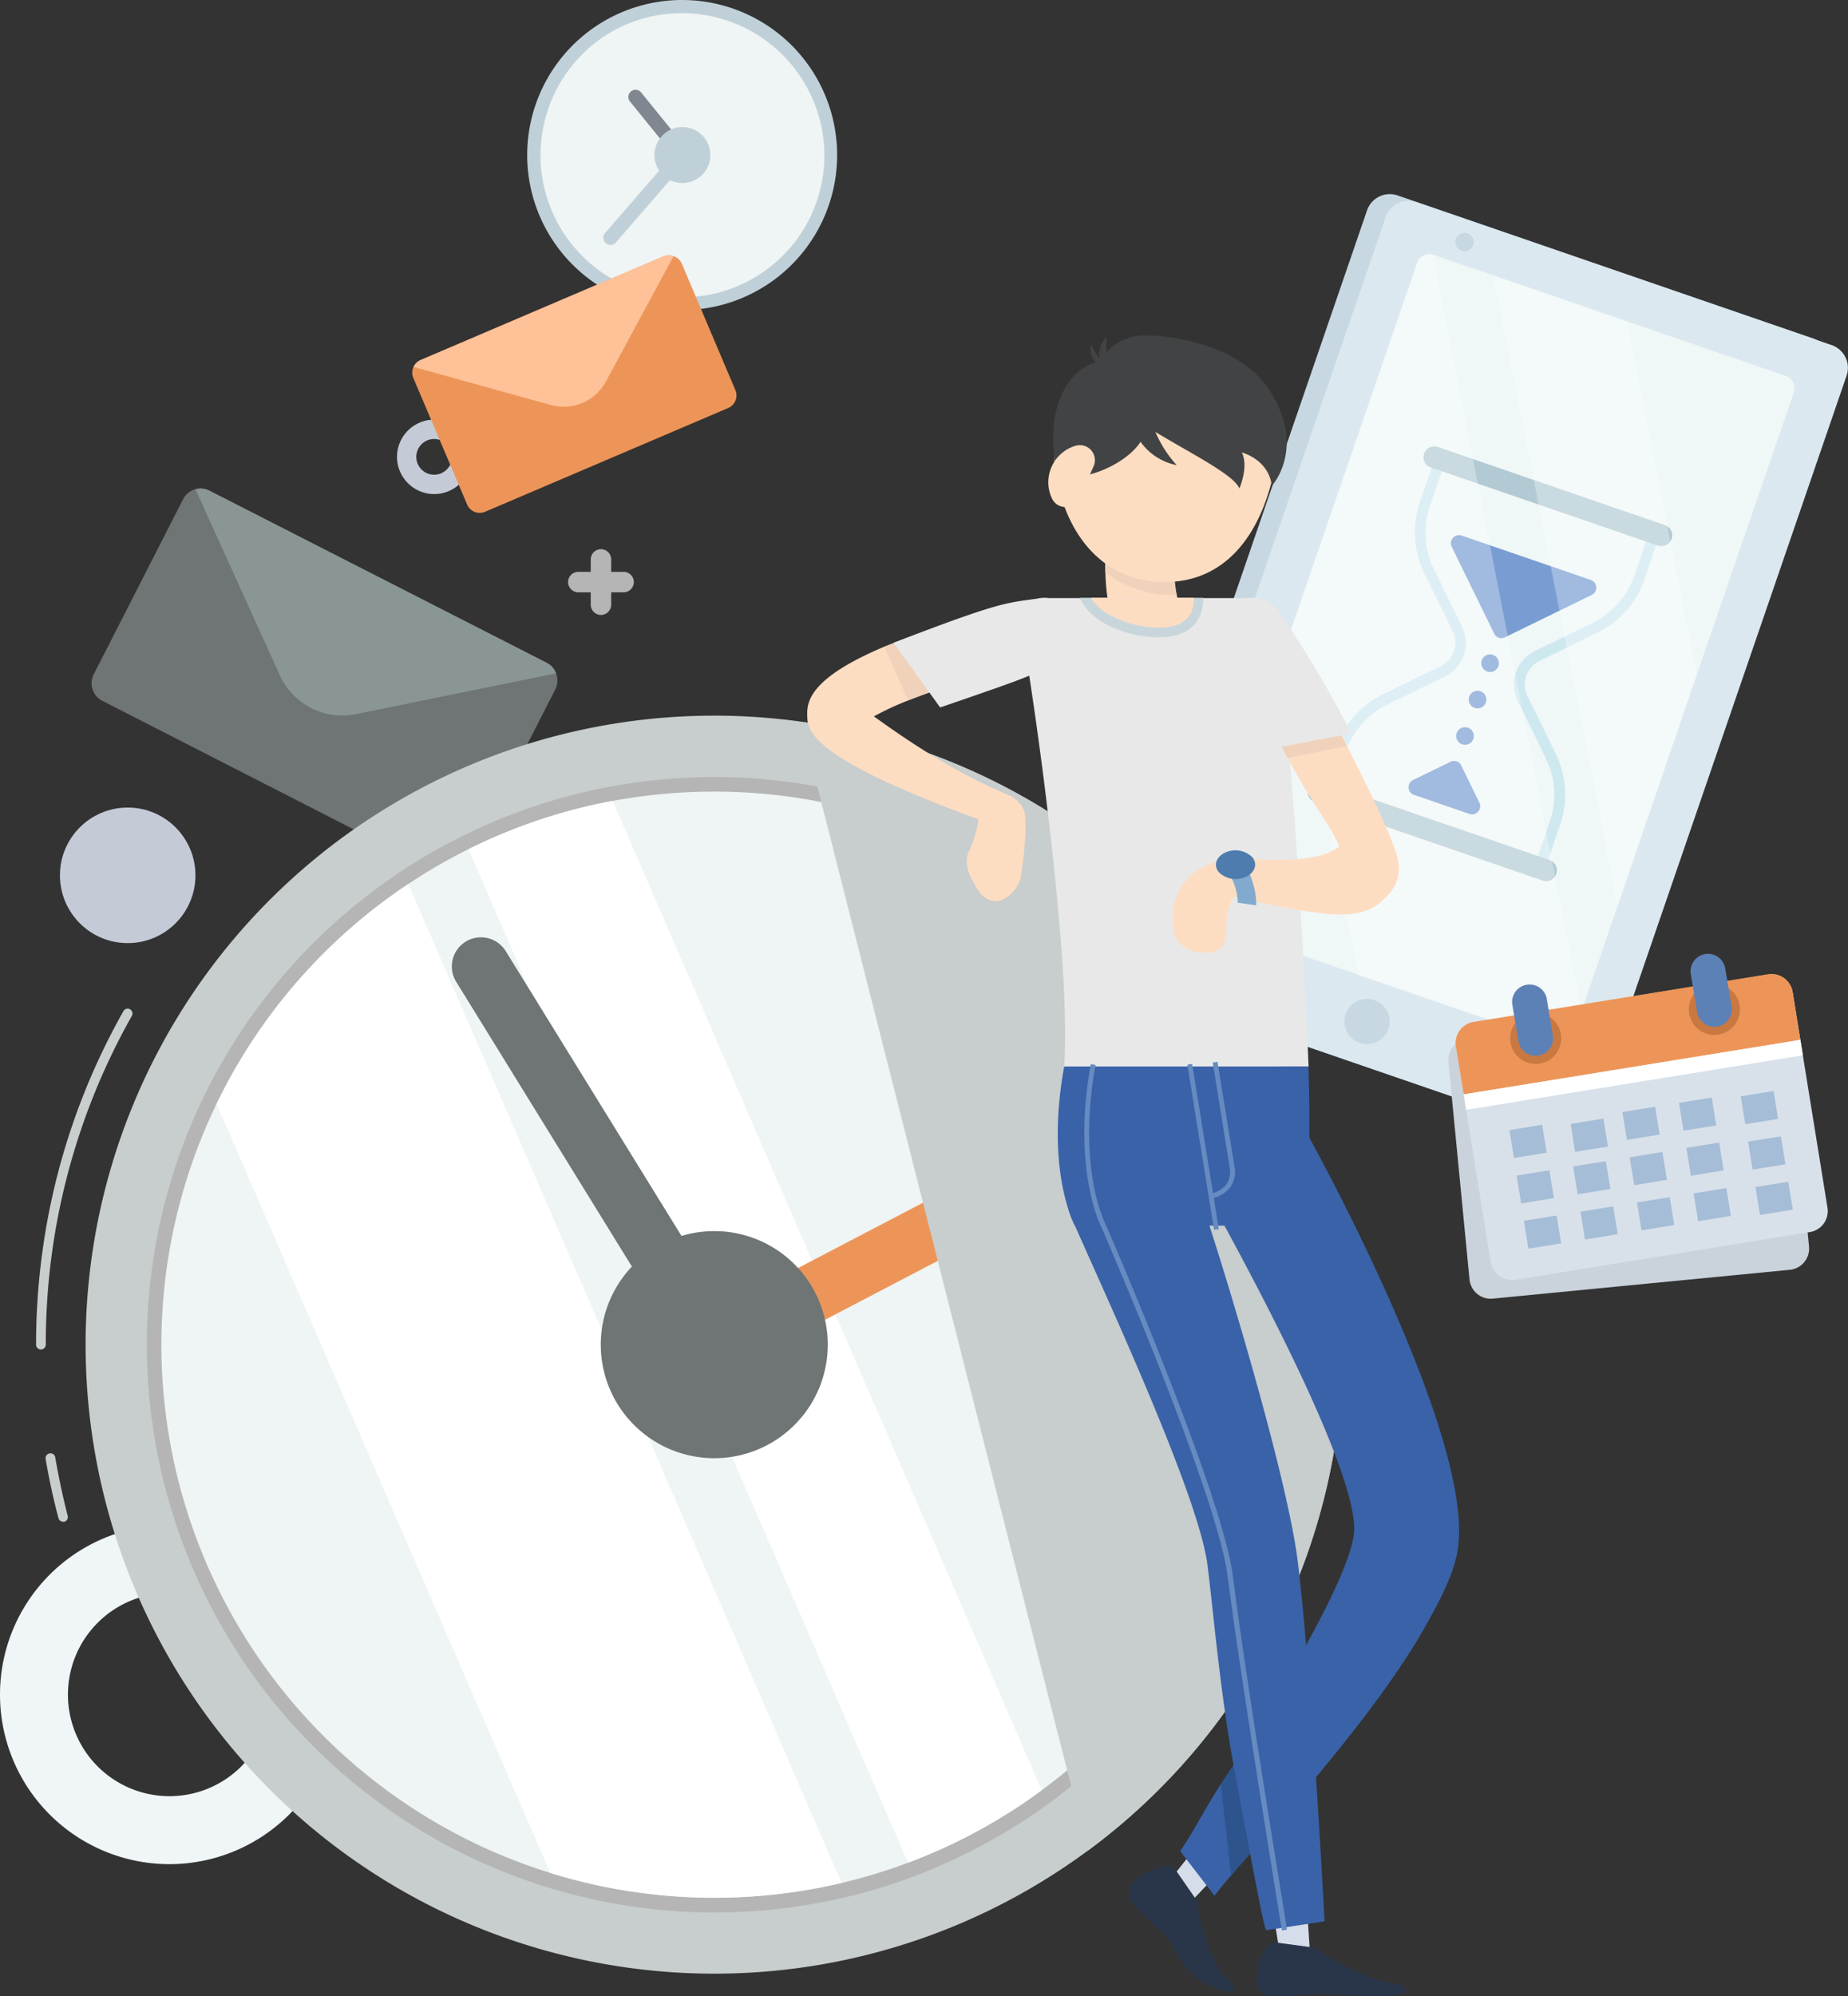 <?xml version="1.0" encoding="UTF-8"?> <svg xmlns="http://www.w3.org/2000/svg" viewBox="0 0 298.13 321.91"><rect x="0" y="0" width="298.13" height="321.91" fill="#333333" stroke="none"/><defs><style>.cls-1{isolation:isolate;}.cls-2{fill:#c0d0d8;}.cls-3{fill:#eff4f4;}.cls-4{fill:#808791;}.cls-5{fill:#c7d8e2;}.cls-6{fill:#dce8ef;}.cls-7{fill:#f0f7f7;}.cls-8{fill:#cee8ef;}.cls-9{fill:#b2cad3;}.cls-10{fill:#799dd3;}.cls-11,.cls-15{fill:#fff;}.cls-11{opacity:0.3;}.cls-12{fill:#cad3db;}.cls-13{fill:#d8e1ea;}.cls-14{fill:#ed9558;}.cls-16{fill:#c97841;}.cls-17{fill:#5c81b7;}.cls-18{fill:#a5bdd6;}.cls-19{fill:#c4cbd6;}.cls-20{fill:#6f7475;}.cls-21{fill:#8a9596;}.cls-22{fill:#ffc197;}.cls-23{fill:#b5b5b5;}.cls-24{fill:#f0f6f7;}.cls-25,.cls-26{fill:#c8cdce;}.cls-26{mix-blend-mode:multiply;}.cls-27{fill:#d6ddea;}.cls-28{fill:#293549;}.cls-29{fill:#ed8c62;}.cls-30{fill:#fdddc2;}.cls-31{fill:#e8e8e8;}.cls-32{fill:#3962a8;}.cls-33{fill:#f0d2bb;}.cls-34{fill:#2d548c;}.cls-35{fill:#658bc1;}.cls-36{fill:#c8d6db;}.cls-37{fill:#82aace;}.cls-38{fill:#4e7caf;}.cls-39{fill:#424344;}</style></defs><title>boy_clock</title><g class="cls-1"><g id="Layer_4" data-name="Layer 4"><path class="cls-2" d="M135.05,25a25,25,0,1,1-25-25A25,25,0,0,1,135.05,25Z"></path><path class="cls-3" d="M133,25a22.88,22.88,0,0,1-9.35,18.49,23.14,23.14,0,0,1-5.55,3,26.59,26.59,0,0,1-2.76.84c-.57.13-1.14.24-1.72.33a22.14,22.14,0,0,1-3.57.28,23.19,23.19,0,0,1-6.81-1,23,23,0,0,1-5.89-41,24.51,24.51,0,0,1,2.49-1.45A23,23,0,0,1,133,25Z"></path><path class="cls-4" d="M110.09,26.11a1.14,1.14,0,0,1-.9-.43l-7.59-9.35a1.16,1.16,0,0,1,1.8-1.46L111,24.23a1.15,1.15,0,0,1-.17,1.62A1.11,1.11,0,0,1,110.09,26.11Z"></path><path class="cls-2" d="M114.6,25a4.51,4.51,0,1,1-4.51-4.51A4.51,4.51,0,0,1,114.6,25Z"></path><path class="cls-2" d="M98.5,39.48a1.15,1.15,0,0,1-.88-1.91l11.6-13.37a1.15,1.15,0,0,1,1.63-.12,1.17,1.17,0,0,1,.12,1.63L99.37,39.09A1.16,1.16,0,0,1,98.5,39.48Z"></path><path class="cls-5" d="M294.9,59.49,253.68,179.4a3.87,3.87,0,0,1-4.91,2.4l-67.05-23.05a3.87,3.87,0,0,1-2.4-4.92L220.54,33.92a3.88,3.88,0,0,1,4.92-2.41l67,23.05A3.88,3.88,0,0,1,294.9,59.49Z"></path><path class="cls-6" d="M297.92,60.53,256.7,180.43a3.87,3.87,0,0,1-4.92,2.4l-67-23.05a3.86,3.86,0,0,1-2.41-4.91L223.55,35a3.89,3.89,0,0,1,4.92-2.41l67,23.05A3.88,3.88,0,0,1,297.92,60.53Z"></path><path class="cls-7" d="M289.39,63.3l-15.67,45.54v0L261,146h0l-5.82,16.89-1.37,4a2.08,2.08,0,0,1-2.65,1.3l-32-11-24.81-8.53A2.09,2.09,0,0,1,193,146l15.2-44.23,20.42-59.39a2.1,2.1,0,0,1,2.54-1.34.35.35,0,0,1,.13.05l9.68,3.33,21.56,7.42,25.59,8.79A2.09,2.09,0,0,1,289.39,63.3Z"></path><path class="cls-5" d="M219.34,168.16h0a3.64,3.64,0,0,1-2.26-4.62h0a3.64,3.64,0,0,1,4.63-2.26h0A3.64,3.64,0,0,1,224,165.9h0A3.65,3.65,0,0,1,219.34,168.16Z"></path><path class="cls-5" d="M235.78,40.43h0a1.49,1.49,0,0,1-.92-1.88h0a1.49,1.49,0,0,1,1.88-.92h0a1.47,1.47,0,0,1,.92,1.88h0A1.49,1.49,0,0,1,235.78,40.43Z"></path><path class="cls-8" d="M249.2,140.26l-1.65-.56,2.47-7.19a13.24,13.24,0,0,0-.63-10.2l-4.54-9.3a6,6,0,0,1,2.73-8l9.31-4.54a13.31,13.31,0,0,0,6.77-7.66l2.46-7.18,1.65.57-2.46,7.18a15,15,0,0,1-7.66,8.66l-9.3,4.54a4.22,4.22,0,0,0-1.94,5.62l4.55,9.31a15,15,0,0,1,.71,11.53Z"></path><path class="cls-8" d="M214.6,128.37,213,127.8l2.47-7.18a15,15,0,0,1,7.65-8.66l9.3-4.54a4.22,4.22,0,0,0,1.94-5.63l-4.55-9.3A15,15,0,0,1,229.05,81l2.47-7.19,1.65.57-2.47,7.18a13.28,13.28,0,0,0,.63,10.2l4.54,9.31a6,6,0,0,1-2.73,8l-9.31,4.54a13.24,13.24,0,0,0-6.76,7.66Z"></path><path class="cls-9" d="M268,88.06a1.88,1.88,0,0,1-.57-.09L230.72,75.34a1.75,1.75,0,0,1,1.14-3.3l36.72,12.63a1.74,1.74,0,0,1-.57,3.39Z"></path><path class="cls-9" d="M249.43,142.09a1.58,1.58,0,0,1-.56-.1l-36.72-12.62a1.74,1.74,0,1,1,1.13-3.3L250,138.69a1.75,1.75,0,0,1-.57,3.4Z"></path><path class="cls-10" d="M234.2,88.17l6.85,14a1.29,1.29,0,0,0,1.74.6l14-6.84a1.31,1.31,0,0,0-.15-2.41L235.8,86.36A1.31,1.31,0,0,0,234.2,88.17Z"></path><path class="cls-10" d="M228,125.76l6-2.92a1.29,1.29,0,0,1,1.74.6l2.92,6a1.31,1.31,0,0,1-1.6,1.81l-8.89-3.06A1.3,1.3,0,0,1,228,125.76Z"></path><path class="cls-10" d="M237.69,119.14a1.42,1.42,0,1,1-.88-1.8A1.42,1.42,0,0,1,237.69,119.14Z"></path><path class="cls-10" d="M239.71,113.27a1.42,1.42,0,1,1-.88-1.8A1.41,1.41,0,0,1,239.71,113.27Z"></path><path class="cls-10" d="M241.73,107.41a1.42,1.42,0,1,1-.88-1.81A1.42,1.42,0,0,1,241.73,107.41Z"></path><path class="cls-11" d="M255.13,162.94l-1.37,4a2.08,2.08,0,0,1-2.65,1.3l-32-11-10.92-55.42,20.42-59.39a2.1,2.1,0,0,1,2.54-1.34Z"></path><polygon class="cls-11" points="273.72 108.84 273.72 108.86 260.95 146.03 240.94 44.43 262.49 51.84 273.72 108.84"></polygon><path class="cls-12" d="M288.44,166l3.4,35a3.44,3.44,0,0,1-3.1,3.76l-47.92,4.65a3.44,3.44,0,0,1-3.75-3.1l-3.4-35a3.44,3.44,0,0,1,3.1-3.76l47.91-4.65A3.44,3.44,0,0,1,288.44,166Z"></path><path class="cls-13" d="M289.2,160l5.61,34.68a3.43,3.43,0,0,1-2.85,4l-47.52,7.69a3.45,3.45,0,0,1-3.95-2.85l-5.61-34.68a3.44,3.44,0,0,1,2.85-4l47.52-7.69A3.44,3.44,0,0,1,289.2,160Z"></path><path class="cls-14" d="M289.2,160l1.25,7.69-54.32,8.79-1.25-7.69a3.44,3.44,0,0,1,2.85-4l47.52-7.69A3.44,3.44,0,0,1,289.2,160Z"></path><rect class="cls-15" x="235.98" y="172.05" width="55.03" height="2.53" transform="translate(-24.3 44.31) rotate(-9.19)"></rect><path class="cls-16" d="M251.81,166.77a4.12,4.12,0,1,1-4.72-3.4A4.11,4.11,0,0,1,251.81,166.77Z"></path><path class="cls-16" d="M280.64,162.11a4.12,4.12,0,1,1-4.72-3.41A4.12,4.12,0,0,1,280.64,162.11Z"></path><path class="cls-17" d="M247.74,170.25a2.82,2.82,0,0,1-2.78-2.37l-1-6a2.82,2.82,0,0,1,5.56-.9l1,6a2.81,2.81,0,0,1-2.33,3.23A2.28,2.28,0,0,1,247.74,170.25Z"></path><path class="cls-17" d="M276.57,165.59a2.83,2.83,0,0,1-2.78-2.37l-1-6a2.82,2.82,0,1,1,5.56-.9l1,6a2.82,2.82,0,0,1-2.33,3.23A3.42,3.42,0,0,1,276.57,165.59Z"></path><rect class="cls-18" x="243.83" y="181.8" width="5.35" height="4.55" transform="translate(-26.25 41.76) rotate(-9.2)"></rect><rect class="cls-18" x="280.32" y="175.89" width="5.35" height="4.55" transform="matrix(0.99, -0.16, 0.16, 0.99, -24.83, 47.5)"></rect><rect class="cls-18" x="271.2" y="177.37" width="5.35" height="4.55" transform="translate(-25.18 46.06) rotate(-9.19)"></rect><rect class="cls-18" x="262.07" y="178.85" width="5.35" height="4.55" transform="translate(-25.54 44.62) rotate(-9.19)"></rect><rect class="cls-18" x="252.95" y="180.32" width="5.35" height="4.55" transform="matrix(0.99, -0.16, 0.16, 0.99, -25.89, 43.19)"></rect><rect class="cls-18" x="245.01" y="189.09" width="5.35" height="4.55" transform="translate(-27.39 42.03) rotate(-9.19)"></rect><rect class="cls-18" x="281.5" y="183.19" width="5.35" height="4.55" transform="matrix(0.99, -0.16, 0.16, 0.99, -25.98, 47.78)"></rect><rect class="cls-18" x="272.38" y="184.66" width="5.35" height="4.55" transform="translate(-26.34 46.36) rotate(-9.2)"></rect><rect class="cls-18" x="263.25" y="186.14" width="5.35" height="4.55" transform="translate(-26.69 44.91) rotate(-9.19)"></rect><rect class="cls-18" x="254.13" y="187.62" width="5.35" height="4.55" transform="translate(-27.04 43.47) rotate(-9.19)"></rect><rect class="cls-18" x="246.18" y="196.39" width="5.35" height="4.55" transform="translate(-28.54 42.31) rotate(-9.19)"></rect><rect class="cls-18" x="282.68" y="190.48" width="5.35" height="4.55" transform="matrix(0.99, -0.16, 0.16, 0.99, -27.13, 48.07)"></rect><rect class="cls-18" x="273.56" y="191.96" width="5.35" height="4.55" transform="translate(-27.48 46.63) rotate(-9.19)"></rect><rect class="cls-18" x="264.43" y="193.43" width="5.35" height="4.55" transform="translate(-27.84 45.19) rotate(-9.19)"></rect><rect class="cls-18" x="255.31" y="194.91" width="5.35" height="4.55" transform="translate(-28.19 43.75) rotate(-9.19)"></rect><circle class="cls-19" cx="20.6" cy="141.15" r="10.93"></circle><path class="cls-19" d="M70.05,79.67a6,6,0,1,1,6-6A6,6,0,0,1,70.05,79.67Zm0-8.88a2.88,2.88,0,1,0,2.87,2.88A2.88,2.88,0,0,0,70.05,70.79Z"></path><path class="cls-20" d="M29.53,80.51,15.11,108.75A3.18,3.18,0,0,0,16.49,113L70.88,140.8a3.18,3.18,0,0,0,4.28-1.38l14.42-28.24a3.19,3.19,0,0,0-1.39-4.28L33.8,79.13a3.17,3.17,0,0,0-4.27,1.38Z"></path><path class="cls-21" d="M31.53,78.89l13.61,30a11.1,11.1,0,0,0,12.28,6.27l32.3-6.58a3.18,3.18,0,0,0-1.53-1.71L33.8,79.13A3.16,3.16,0,0,0,31.53,78.89Z"></path><path class="cls-14" d="M66.7,61l8.66,20.35a2.21,2.21,0,0,0,2.91,1.17L117.46,65.8a2.21,2.21,0,0,0,1.17-2.91L110,42.54a2.22,2.22,0,0,0-1.31-1.22,2.27,2.27,0,0,0-1.6,0L67.87,58.05A2.21,2.21,0,0,0,66.7,61Z"></path><path class="cls-22" d="M66.72,59.17l22.16,6.14a7.72,7.72,0,0,0,8.85-3.76l10.93-20.23a2.27,2.27,0,0,0-1.6,0L67.87,58.05A2.25,2.25,0,0,0,66.72,59.17Z"></path><path class="cls-23" d="M100.6,95.51h-2v2a1.65,1.65,0,1,1-3.3,0v-2h-2a1.65,1.65,0,0,1,0-3.3h2v-2a1.65,1.65,0,0,1,3.3,0v2h2a1.65,1.65,0,0,1,0,3.3Z"></path><path class="cls-24" d="M27.34,300.6a27.34,27.34,0,1,1,27.34-27.34A27.36,27.36,0,0,1,27.34,300.6Zm0-43.72a16.38,16.38,0,1,0,16.38,16.38A16.4,16.4,0,0,0,27.34,256.88Z"></path><path class="cls-25" d="M6.6,217.61a.78.78,0,0,1-.78-.78,110,110,0,0,1,2.59-23.78,108.81,108.81,0,0,1,11.5-30,.78.78,0,0,1,1.07-.3.79.79,0,0,1,.29,1.07,107.37,107.37,0,0,0-13.88,53A.79.79,0,0,1,6.6,217.61Z"></path><path class="cls-25" d="M10.18,245.38a.78.78,0,0,1-.75-.58c-.83-3.12-1.52-6.33-2.07-9.53a.79.79,0,0,1,.65-.91.78.78,0,0,1,.9.64c.54,3.16,1.22,6.32,2,9.4a.79.79,0,0,1-.56,1A.65.65,0,0,1,10.18,245.38Z"></path><path class="cls-25" d="M216.67,216.83A101.43,101.43,0,1,1,115.24,115.4,101.43,101.43,0,0,1,216.67,216.83Z"></path><path class="cls-23" d="M206.8,216.82a91.61,91.61,0,0,1-59.48,85.78,85.75,85.75,0,0,1-11,3.35A91.6,91.6,0,0,1,32.79,177a91.92,91.92,0,0,1,31.76-36.39,89.22,89.22,0,0,1,10-5.76,90.57,90.57,0,0,1,23.89-8,91.62,91.62,0,0,1,108.4,90Z"></path><path class="cls-3" d="M204.41,216.82a89.26,89.26,0,0,1-57.92,83.55,86.23,86.23,0,0,1-10.72,3.26,89.19,89.19,0,0,1-69.9-161.08,85.49,85.49,0,0,1,9.7-5.61,88.81,88.81,0,0,1,23.27-7.79,90.29,90.29,0,0,1,16.4-1.5A89.17,89.17,0,0,1,204.41,216.82Z"></path><path class="cls-15" d="M135.77,303.63a89.72,89.72,0,0,1-47-1.62L34.94,178a89.5,89.5,0,0,1,30.93-35.45Z"></path><path class="cls-15" d="M168.06,288.68a88.71,88.71,0,0,1-21.57,11.69L75.57,136.94a88.81,88.81,0,0,1,23.27-7.79Z"></path><path class="cls-14" d="M115.24,221.53a4.7,4.7,0,0,1-2.18-8.87l47.88-25A4.7,4.7,0,0,1,165.3,196l-47.88,25A4.66,4.66,0,0,1,115.24,221.53Z"></path><path class="cls-20" d="M133.54,216.83a18.31,18.31,0,1,1-18.3-18.31A18.3,18.3,0,0,1,133.54,216.83Z"></path><path class="cls-20" d="M115.24,221.53a4.7,4.7,0,0,1-4-2.23L73.53,158.21a4.7,4.7,0,0,1,8-4.93l37.71,61.08a4.7,4.7,0,0,1-4,7.17Z"></path><path class="cls-26" d="M216.67,216.82a101.34,101.34,0,0,1-41.21,81.64L130.33,120.83a17.94,17.94,0,0,1-.55-4.38h0A101.41,101.41,0,0,1,216.67,216.82Z"></path><polygon class="cls-27" points="206.69 316.39 204.59 303.39 210.44 301.62 211.37 315.39 206.69 316.39"></polygon><path class="cls-28" d="M211.59,314a2.14,2.14,0,0,1,1.06.45c2.07,1.71,8.35,4.78,11.58,5.25,3.46.5,3.64,2.21-1.23,2.21s-8.44-.43-10.6-.38a61.25,61.25,0,0,1-6.94.38c-4.1,0-2.82-5.22-1.35-7.65a1.81,1.81,0,0,1,1.93-1Z"></path><polygon class="cls-27" points="187.87 304.27 196.03 293.94 201.28 297.05 191.76 307.05 187.87 304.27"></polygon><path class="cls-28" d="M192.94,306.27a2.18,2.18,0,0,1,.39,1.08c.13,2.69,2.21,9.54,4.62,11.74s.88,2.82-3.12.93c-4.4-2.07-5.39-6.5-6.89-8.06a62.25,62.25,0,0,1-5-4.86c-2.77-3,1.95-5.6,4.73-6.17a1.84,1.84,0,0,1,2.07.73Z"></path><path class="cls-29" d="M184.26,85.14s-1.59,10.64,1.49,15.54,3.53,5.64,3.53,5.64"></path><path class="cls-30" d="M192.1,111.07a5.53,5.53,0,0,1-7.56-1.92c-.07-.08-.62-1-3.47-5.52-2-3.18-2.64-7.52-2.74-11.33a46.62,46.62,0,0,1,.45-8,5.54,5.54,0,0,1,11,1.65,35.91,35.91,0,0,0-.36,5.18,22.6,22.6,0,0,0,.42,4.8,5.53,5.53,0,0,0,.63,1.78c3.15,5,3.6,5.77,3.6,5.77A5.52,5.52,0,0,1,192.1,111.07Z"></path><path class="cls-31" d="M171.67,172c1.16-15.87-4.18-55.31-6.92-71a3.9,3.9,0,0,1,3.83-4.56h32.63A3.89,3.89,0,0,1,205,99.29c3.73,14.24,6.11,72.69,6.11,72.69Z"></path><path class="cls-30" d="M225.57,138.9c-.55-3-4.18-10.61-8.27-18.6-4.34-8.47-9.18-17.34-11.42-21.37a4.68,4.68,0,0,0-8.2,4.53c3.45,6.22,7,12.85,10.08,18.77,3.51,6.75,6.93,10.93,8.3,14.26-2.54,2.22-8.81,2.36-13.82,2.06-1.37-.16-6.68-.54-10.22,2.71a8.92,8.92,0,0,0-2.83,7.25c.11,2.51.48,3.55,2.72,4.64a6,6,0,0,0,3.13.44c2.57-.31,2.79-1.71,2.82-4.72a11.31,11.31,0,0,1,1.1-4.29s7.57,1.85,13.9,2.65,8.89-.45,11.21-3.06A6.18,6.18,0,0,0,225.57,138.9Z"></path><path class="cls-32" d="M173.39,197.63s-4.8-8.8-1.71-25.65h39.4s.55,12.82-.35,25.65Z"></path><path class="cls-33" d="M217.3,120.3l-4.59.93-5,1c-3.07-5.92-6.63-12.55-10.08-18.77a4.68,4.68,0,0,1,8.2-4.53C208.12,103,213,111.83,217.3,120.3Z"></path><path class="cls-30" d="M172.92,100.07a4.67,4.67,0,0,0-5.67-3.41,170,170,0,0,0-24.61,7.63c-12.57,5.29-12.46,9.21-12.41,11.23.06,2.29.5,6.71,27.62,16.59a18,18,0,0,1-1.4,4.88c-1.23,2.28.05,4.46,1.4,6.66a3.49,3.49,0,0,0,2.82,1.67c1.66,0,3.73-2.11,4-3.87,1-6.32.85-10,.54-10.77v0l-.1-.18a5.36,5.36,0,0,0-.34-.62,2.88,2.88,0,0,0-.28-.33c-.1-.12-.19-.25-.3-.36a3.87,3.87,0,0,0-.59-.48.39.39,0,0,0-.1-.08,4.46,4.46,0,0,0-1-.52c-9.18-3.78-17.76-9.89-21.52-12.59a46.67,46.67,0,0,1,5.5-2.56,184.73,184.73,0,0,1,23-7.17A4.69,4.69,0,0,0,172.92,100.07Z"></path><path class="cls-31" d="M218,118.27l-6.28,1.2-4.93.94h0l-4.17.8c-5.37-10.54-6.66-13-6.86-16.56-.22-4.07.88-6.1,3.52-7.55a5.48,5.48,0,0,1,7.46,2.13A177,177,0,0,1,218,118.27Z"></path><path class="cls-32" d="M235.19,249.76c-.58,3.87-2.68,8-5.61,13.14-4.92,8.54-12.44,18-19.19,25.94-4.7,5.53-9,10.32-11.78,13.58-1.21,1.4-2.12,2.51-2.67,3.28l-5.56-7.21c2.07-2.92,4-6.85,6.41-10.52l.19-.28c4.54-6.85,9.35-14.57,13.25-21.59.16-.23.28-.47.41-.7,4.12-7.43,7.18-14,7.76-17.87,1-6.88-9.23-28.28-19.39-47.16-1.16-2.16-2.32-4.29-3.46-6.36a5.45,5.45,0,0,1-.66-2.29c-.3-3.48,2.26-7.47,5.36-9.18,3.81-2.1,8.73-3.18,10.83.63C215.37,191,237.73,232.93,235.19,249.76Z"></path><path class="cls-34" d="M210.39,288.84c-4.7,5.53-9,10.32-11.78,13.58-.44-3.85-.91-8-1.38-12.27-.1-.81-.18-1.63-.25-2.46,4.54-6.85,9.35-14.57,13.25-21.59C210.4,273,210.42,281.16,210.39,288.84Z"></path><path class="cls-32" d="M209.37,251.87c-1.93-15.76-15.16-58.11-17.22-62.78-1.74-4-11.3-4.83-15.29-3.07a7.86,7.86,0,0,0-4,10.37c5.31,12.11,20.42,44.46,21.93,55.91.88,6.85,2.05,20.62,4.22,32.35,1.52,8.2,3,16.17,4.16,22,1,5,1,4.11,1.07,4.61l9.45-1.44S211.64,270.46,209.37,251.87Z"></path><path class="cls-33" d="M169.49,105.75a184.73,184.73,0,0,0-23,7.17l-3.82-8.63a170,170,0,0,1,24.61-7.63,4.68,4.68,0,1,1,2.24,9.09Z"></path><path class="cls-31" d="M167.32,96.53a5,5,0,0,1,6,3.9c.8,2.92-1.22,5.21-3.83,6.75-3.21,1.89-4.29,2.24-17.82,6.9l-7.51-10.43C161.41,97,162.3,97.25,167.32,96.53Z"></path><path class="cls-33" d="M189.8,95.94h-.75a17.48,17.48,0,0,1-10.72-3.65,46.62,46.62,0,0,1,.45-8,5.54,5.54,0,0,1,11,1.65,35.91,35.91,0,0,0-.36,5.18A22.6,22.6,0,0,0,189.8,95.94Z"></path><path class="cls-30" d="M205.48,76.26c-2.21,10.15-7.88,17.6-17.6,17.6S172,86.51,170.29,76.26c-1.63-9.58,7.92-19,17.64-19S207.54,66.77,205.48,76.26Z"></path><path class="cls-35" d="M206.8,311.29l-.05-.28c-2.66-16.48-6.69-41.39-8.73-57-1.49-11.4-15.6-45.31-20.91-57.42a1.43,1.43,0,0,1-.09-.27s0-.09-.05-.14c-.86-2.33-3.48-11-1-24.59l.77.14c-2.45,13.4.11,21.9,1,24.18l.06.2a1.15,1.15,0,0,0,.06.17c5.32,12.13,19.47,46.13,21,57.63,2,15.65,6.06,40.54,8.73,57l0,.28Z"></path><path class="cls-36" d="M194.14,96.41c0,2.36-.94,6.36-7.18,6.36-4.54,0-10.24-1.93-12.34-5.58l-.46-.78Z"></path><path class="cls-30" d="M176,96.4c1.66,2.9,6.66,4.8,11,4.8s5.61-2.15,5.61-4.8Z"></path><path class="cls-37" d="M199.67,145.56c0-.05.24-2.71-2.51-6.6l2.56-1.52c3.25,4.82,2.93,8.32,2.93,8.55Z"></path><path class="cls-38" d="M197.64,137.49a3.91,3.91,0,0,1,4.36.71c.93,1.07.49,2.5-1,3.18a3.89,3.89,0,0,1-4.35-.71C195.73,139.6,196.17,138.17,197.64,137.49Z"></path><path class="cls-39" d="M205,63.23c-5.29-8.55-18.4-9.27-20.95-9.14-1.35.07-4.25.84-5.53,2.87a20.42,20.42,0,0,1,0-2.64,4,4,0,0,0-1.13,3.5,14.75,14.75,0,0,1-1.35-2.2,2.82,2.82,0,0,0,.77,2.81c-3.58.84-8.15,5.9-6.59,16.28.69,4.52,10.89,1.06,13.78-3.47A9.33,9.33,0,0,0,189.83,75a18.5,18.5,0,0,1-3.43-5.35c5.44,3.33,12.71,6.91,13.54,9.12,0,0,1.56-3.55.39-5.81,0,0,4.31,1.07,4.85,5.38C205.18,78.34,210.69,72.39,205,63.23Z"></path><rect class="cls-35" x="193.69" y="171.44" width="0.78" height="26.99" transform="translate(-27.01 33.33) rotate(-9.18)"></rect><path class="cls-35" d="M195.43,193.26l-.12-.77a4.41,4.41,0,0,0,2.54-1.51,3.51,3.51,0,0,0,.52-2.74l-2.72-16.89.77-.12,2.73,16.88a4.27,4.27,0,0,1-.67,3.33A5,5,0,0,1,195.43,193.26Z"></path><path class="cls-30" d="M169.66,75.25a6.13,6.13,0,0,0,.07,5.18,2.43,2.43,0,0,0,4.4-.12l2.28-5.08a2.43,2.43,0,0,0-2.83-3.37A6.13,6.13,0,0,0,169.66,75.25Z"></path></g></g></svg> 